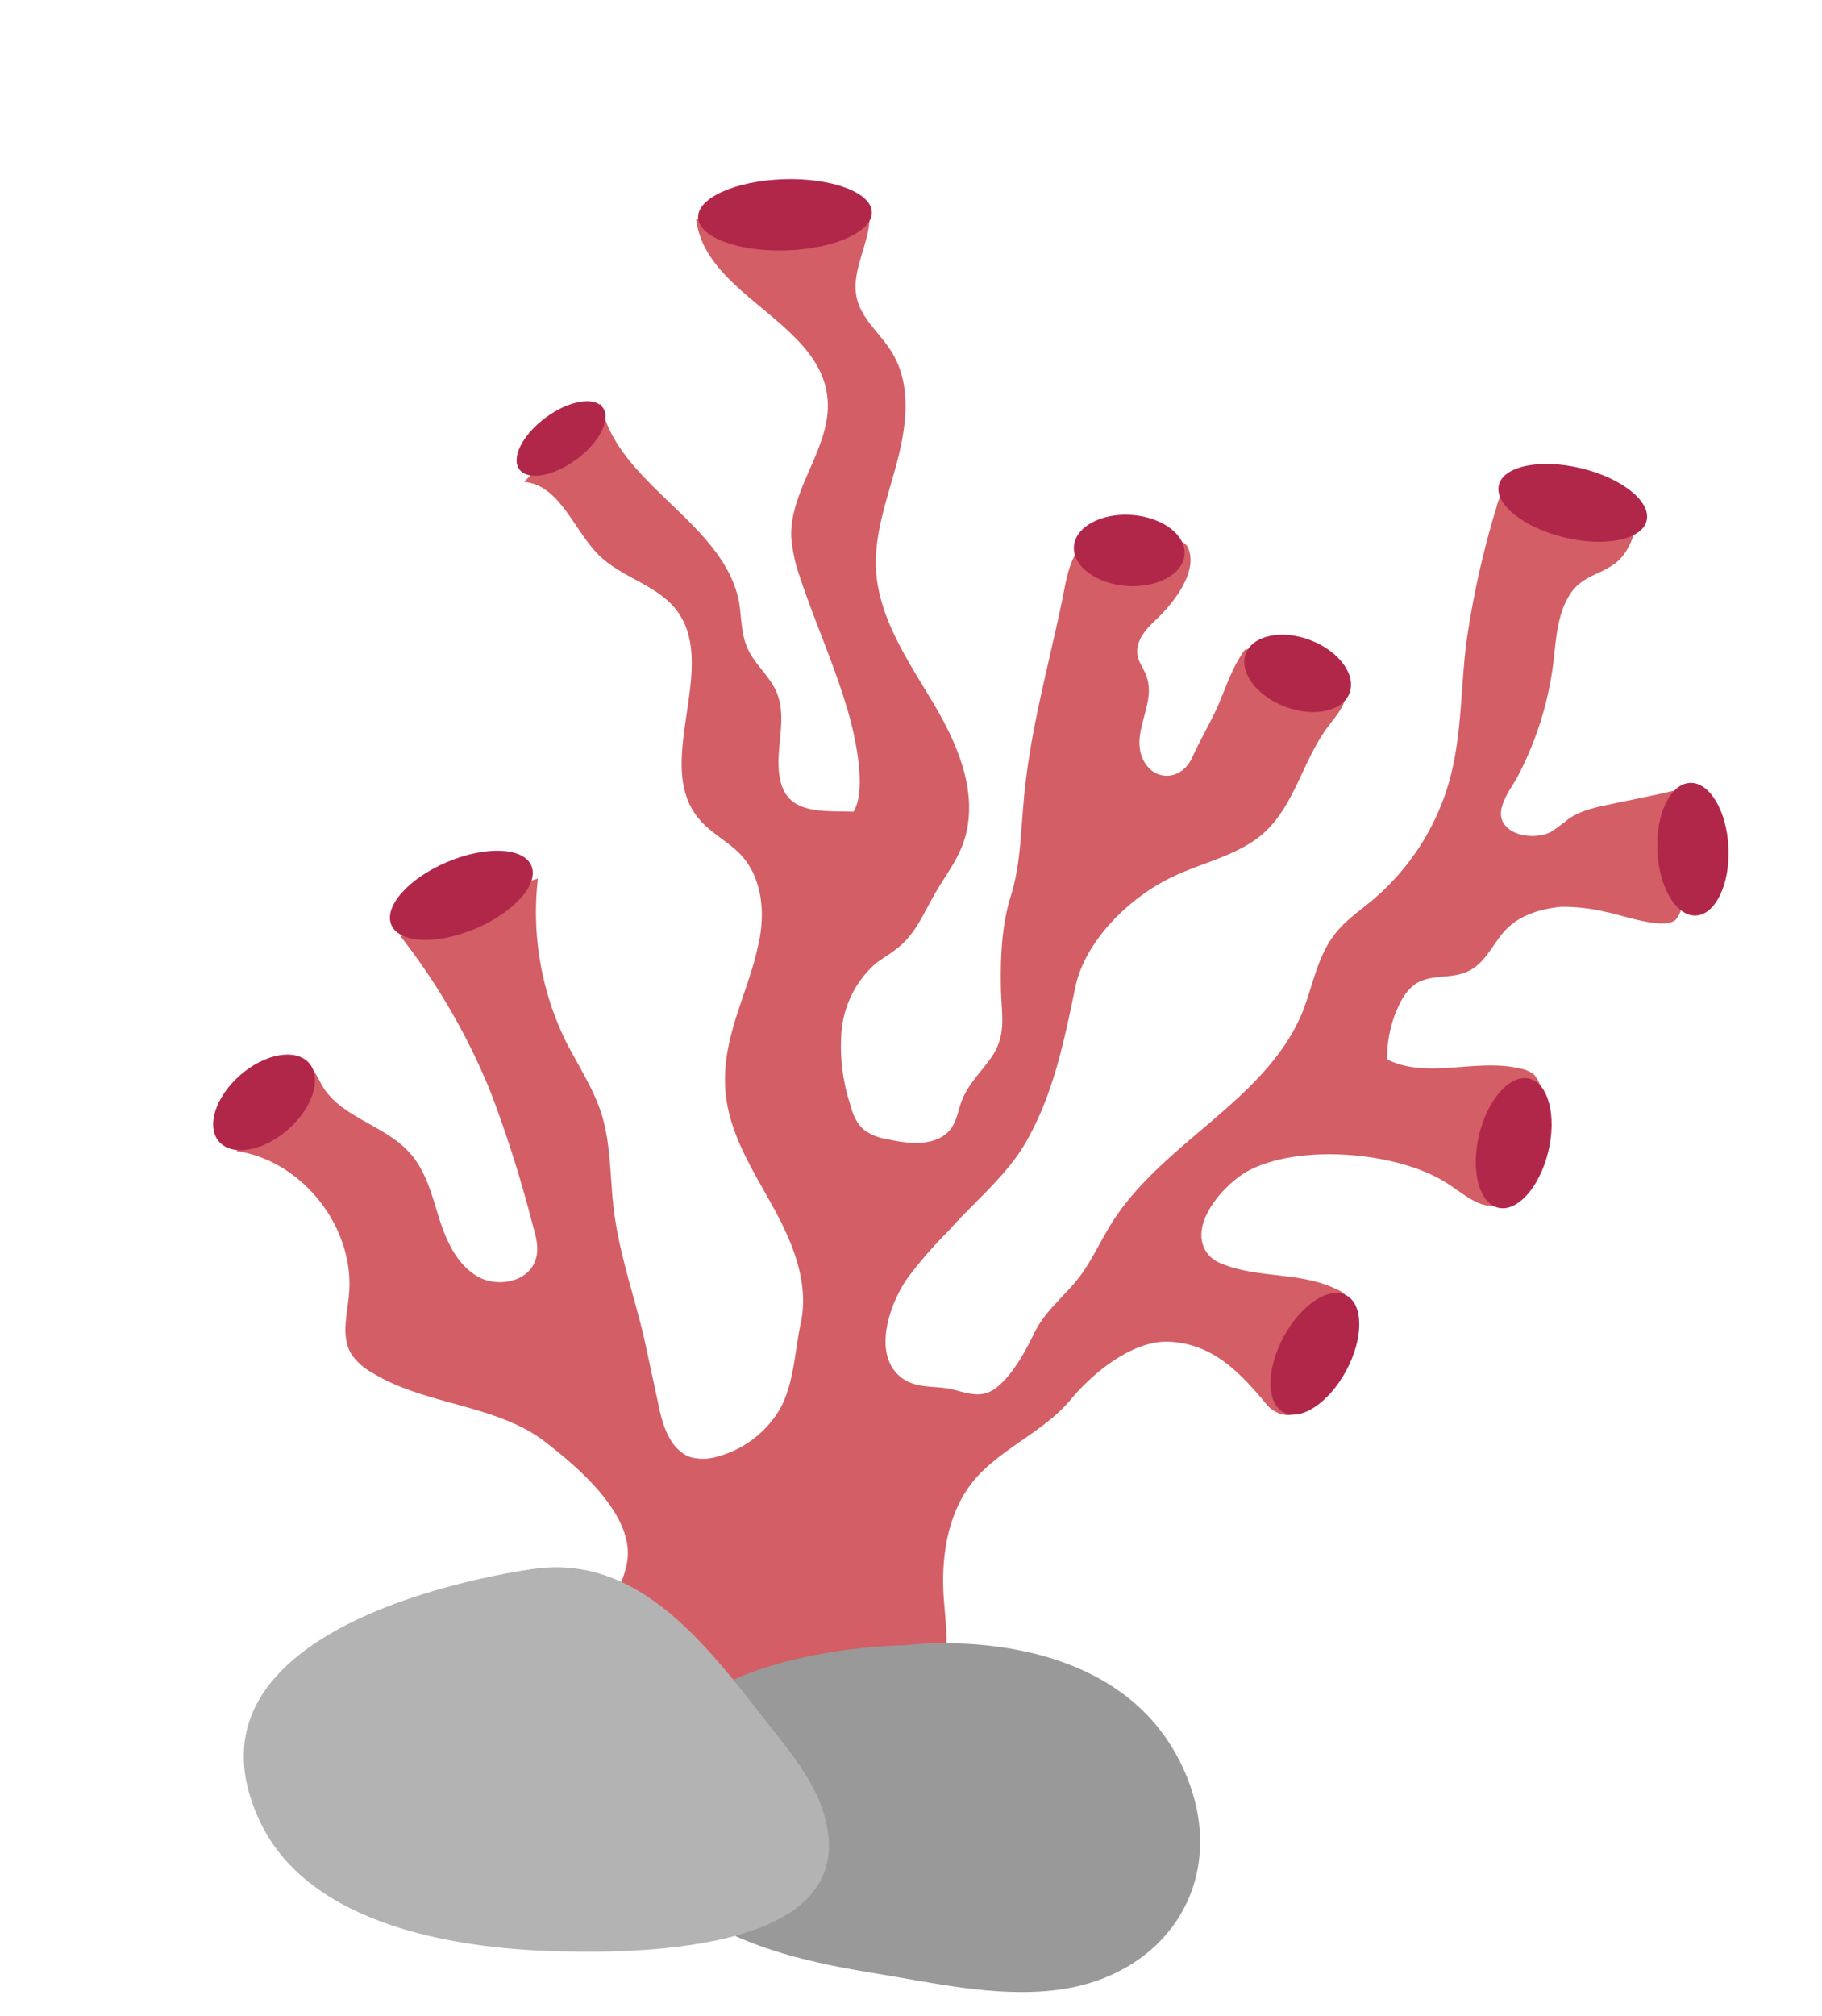<svg height="334" viewBox="0 0 302 334" width="302" xmlns="http://www.w3.org/2000/svg"><path d="m271.83 132.22c-1.53.37-3.16.62-4.7 1-2.46.48-5.12 1.05-7.15 2.47a30.67 30.67 0 0 1 -2.91 2.14c-2.22 1.21-6.71.9-8-1.72-1.09-2.31 1.29-5.31 2.36-7.22a55.21 55.21 0 0 0 6.06-19.23c.47-4.07.66-8.37 3.07-11.67 1.94-2.54 4.57-2.8 6.93-4.49 1.95-1.36 2.85-3.5 3.51-5.5 1-2.63.71-3.35-1.75-5-3.13-2.09-7-2.94-10.61-3.77-3.05-.68-6.81-1.22-8.94 1.2a10.71 10.71 0 0 0 -1.7 3.75 148.53 148.53 0 0 0 -5 22.64c-.86 7.25-.73 14.69-2.58 21.86a39.91 39.91 0 0 1 -13 20.51c-2.17 1.81-4.52 3.4-6.23 5.66-2.84 3.66-3.59 8.51-5.28 12.77-6 14.72-23.24 21.59-31.69 35.09-1.65 2.66-3 5.55-4.75 8.1-2.65 3.78-6.18 6.07-8.17 10.31-1.24 2.59-3.15 6-5.25 8-2.86 2.86-5 1.86-8.52 1-2.76-.55-5.92 0-8.35-2.06-4.66-3.94-1.6-12.3 1.28-16.35a69.71 69.71 0 0 1 6.72-7.73c4.15-4.74 9.78-9.25 12.89-14.8 4.53-7.82 6.35-16.89 8.13-25.47 1.64-8.08 9.43-15.41 16.66-18.67 4.92-2.26 10.65-3.45 14.7-7.1 5-4.57 6.39-11.87 10.4-17.33 1.16-1.71 4.47-4.92 2.46-7.21a3.87 3.87 0 0 0 -1-.7c-1.45-.63-2.8-1.16-4.25-1.79a4 4 0 0 1 -1.52-.94 14.47 14.47 0 0 0 -1-1.29 4.13 4.13 0 0 0 -2.45-.73c-1.69-.15-3.38-.3-5-.35a1.72 1.72 0 0 0 -.71 0 .94.94 0 0 0 -.44.46c-2 2.93-2.85 5.87-4.23 9-1.26 2.8-2.91 5.56-4.17 8.36-1.89 4.25-6.9 4.1-8.42-.16s2.3-8.73.87-13c-.38-1.34-1.38-2.44-1.56-3.76-.37-2.64 1.82-4.65 3.47-6.21 2.43-2.39 6.27-7.16 5.11-11-.61-2.07-2-1.49-3.57-1.53-2.32.09-4.67-.63-6.95-.93-2.87-.47-5-1.06-7.14 1.26s-2.74 5.91-3.31 8.91c-2.34 11.34-5.56 22.49-6.5 34.06-.47 5.18-.54 10.39-2.1 15.37s-1.76 10.58-1.63 15.82c.13 4.13.93 7.41-1.71 11.09-1.61 2.26-3.7 4.28-4.74 6.9-.64 1.55-.81 3.34-1.84 4.75-2.28 3-6.86 2.59-10.5 1.76a8.67 8.67 0 0 1 -4.07-1.67 7.75 7.75 0 0 1 -2-3.69 31.08 31.08 0 0 1 -1.57-12.6 17 17 0 0 1 5.63-11.14c1.07-.8 2.24-1.5 3.32-2.31 3.23-2.41 4.54-5.81 6.45-9.15s4.27-6.14 5.22-10c1.9-7.66-1.7-15.52-5.72-22.21s-8.7-13.64-9.19-21.51c-.35-6.16 2-12.17 3.55-18.16s2.36-12.74-1-18.06c-1.84-3-4.94-5.37-5.73-8.85-1.15-5 2.92-10.08 2-15.19-9.51.75-19.11 1.49-28.61 2.13 1.38 12.48 20.45 17 21.73 29.48.88 8-6.18 15-6 23.06a26.45 26.45 0 0 0 1.49 6.86c2.37 7.14 5.55 14.16 7.7 21.38 1.25 4 3.49 13.57 1.14 17.37-4.5-.2-10.39.57-11.94-4.49s1.24-10.43-.82-15.34c-1.16-2.72-3.7-4.65-4.86-7.37-1-2.3-.95-5-1.33-7.45-2.5-13.38-20.41-19.62-22.92-33-4.2 4.34-8.41 8.68-12.72 13 6 .55 8.2 8.08 12.54 12.29 3.7 3.54 9.31 4.76 12.56 8.76 7.48 9.42-3.92 25.56 3.88 34.8 2 2.39 4.88 3.75 7 6 3.47 3.83 4 9.5 2.9 14.52-1.81 8.88-6.7 16.36-5.36 25.92 1 6.92 5.06 12.81 8.33 18.93 2.91 5.49 5.35 11.83 4 18.14-1 4.62-1.12 10.14-3.51 14.34a17.16 17.16 0 0 1 -10.35 7.8 8.08 8.08 0 0 1 -4.33.11c-3.41-1.12-4.74-5.25-5.42-8.83-.71-3.28-1.42-6.55-2.12-9.83-1.49-6.86-3.9-13.51-5-20.53-1-6-.5-12.2-2.39-18-1.34-4-3.72-7.67-5.69-11.46a48.63 48.63 0 0 1 -4.76-27.24 137.76 137.76 0 0 0 -22.76 9.58 107.68 107.68 0 0 1 15 26 205 205 0 0 1 6.94 22c.54 1.86 1.07 3.81.4 5.66-1.24 3.7-6.55 4.63-9.87 2.52s-5-6-6.15-9.7-2.17-7.71-4.82-10.62c-4.19-4.7-11.61-5.87-14.63-11.36-.86-1.59-1.86-3.89-3.7-3.55a3.52 3.52 0 0 0 -1.6 1.06c-4.06 3.85-5.73 8.92-8.76 13.56 11 1.6 19.72 12.83 18.62 23.88-.29 3.29-1.33 6.91.42 9.78a9.81 9.81 0 0 0 3.34 3c8.65 5.4 20.41 5.26 28.5 11.32 5.82 4.44 15.33 12.53 13.82 20.33a17.3 17.3 0 0 1 -7.64 11.16 31.91 31.91 0 0 0 -4.37 2.82 4.9 4.9 0 0 0 -1.73 4.67c.56 1.65 2.27 2.71 3.92 3.36 7.25 3.07 12.86 2.07 20.27 2.34 10.81.38 31.76 8.5 40.05-2.09 3.53-4.6 2.4-11 2-16.79-.45-7.17.86-15 5.95-20.25 4.76-4.89 10.9-7.24 15.3-12.57 3.6-4.29 10.11-9.62 16.11-9.38 7.3.36 11.69 5.07 16 10.18a4.91 4.91 0 0 0 3.83 2 5.7 5.7 0 0 0 3.4-1.47 19.29 19.29 0 0 0 7.19-15.11 5.14 5.14 0 0 0 -.48-2.46 4.22 4.22 0 0 0 -2.14-1.8c-5.86-2.94-13-1.78-19-4.23a5.6 5.6 0 0 1 -2.27-1.51c-3.89-4.77 2.89-12 6.68-13.95 8.65-4.54 25.08-3.05 33 2.19 2.75 1.75 5.8 4.64 8.74 3.3a7.32 7.32 0 0 0 2.16-1.71 20.64 20.64 0 0 0 4.79-16.34 6.27 6.27 0 0 0 -1.4-3.34 4.89 4.89 0 0 0 -2.32-1c-7.17-1.76-15.32 1.82-22-1.5a19.5 19.5 0 0 1 2.16-9.44 8.6 8.6 0 0 1 2.16-2.82c2.49-2 6.12-1 8.95-2.3 3.14-1.42 4.25-4.84 6.57-7.14s5.72-3.29 9-3.6a31.28 31.28 0 0 1 7.45.87c2.47.43 9.37 3 11.43 1.34a3.8 3.8 0 0 0 .82-1.33 31.93 31.93 0 0 0 1.1-18.12c-.22-.83-.54-1.76-1.33-1.93a2.05 2.05 0 0 0 -1.1 0c-1.95.46-3.59.81-5.33 1.15z" fill="#d35e66"/><path d="m149.87 272.59s-48.22.25-43.91 30.26c2.4 16.79 24.54 21.71 38.2 23.95 10.19 1.62 20.7 4.18 31 2.9 18.18-2.27 28.65-18.09 21.49-35.5-10.89-26.49-46.78-21.61-46.78-21.61z" fill="#999"/><path d="m89.07 259.85s-61.73 7.56-46.14 41.61c7.71 16.86 30.63 21.05 47.23 21.75 13.81.55 51.74.77 46.8-21.16-1.13-5.23-4.43-9.84-7.76-14.06-9.93-12.35-21.55-30.37-40.13-28.14z" fill="#b3b3b3"/><g fill="#b1274a"><ellipse cx="130.05" cy="35.57" rx="14.4" ry="5.9" transform="matrix(1 -.031 .031 1 -1.04 4.05)"/><ellipse cx="187.17" cy="91.1" rx="5.9" ry="9.2" transform="matrix(.072 -.997 .997 .072 82.87 271.25)"/><ellipse cx="215.16" cy="111.48" rx="5.9" ry="9.2" transform="matrix(.356 -.934 .934 .356 34.37 272.84)"/><ellipse cx="260.72" cy="83.27" rx="5.9" ry="12.6" transform="matrix(.234 -.972 .972 .234 118.74 317.25)"/><ellipse cx="251.04" cy="189.47" rx="11" ry="5.9" transform="matrix(.234 -.972 .972 .234 7.99 389.08)"/><ellipse cx="218.11" cy="224.34" rx="11" ry="5.9" transform="matrix(.474 -.88 .88 .474 -82.86 309.9)"/><ellipse cx="92.98" cy="72.68" rx="8.6" ry="4.3" transform="matrix(.804 -.595 .595 .804 -25 69.54)"/><ellipse cx="76.55" cy="148.3" rx="12.6" ry="6" transform="matrix(.921 -.389 .389 .921 -51.72 41.53)"/><ellipse cx="43.77" cy="182.61" rx="9.9" ry="6" transform="matrix(.754 -.657 .657 .754 -109.21 73.71)"/><ellipse cx="280.68" cy="140.56" rx="5.9" ry="11" transform="matrix(.999 -.044 .044 .999 -5.98 12.63)"/></g></svg>
